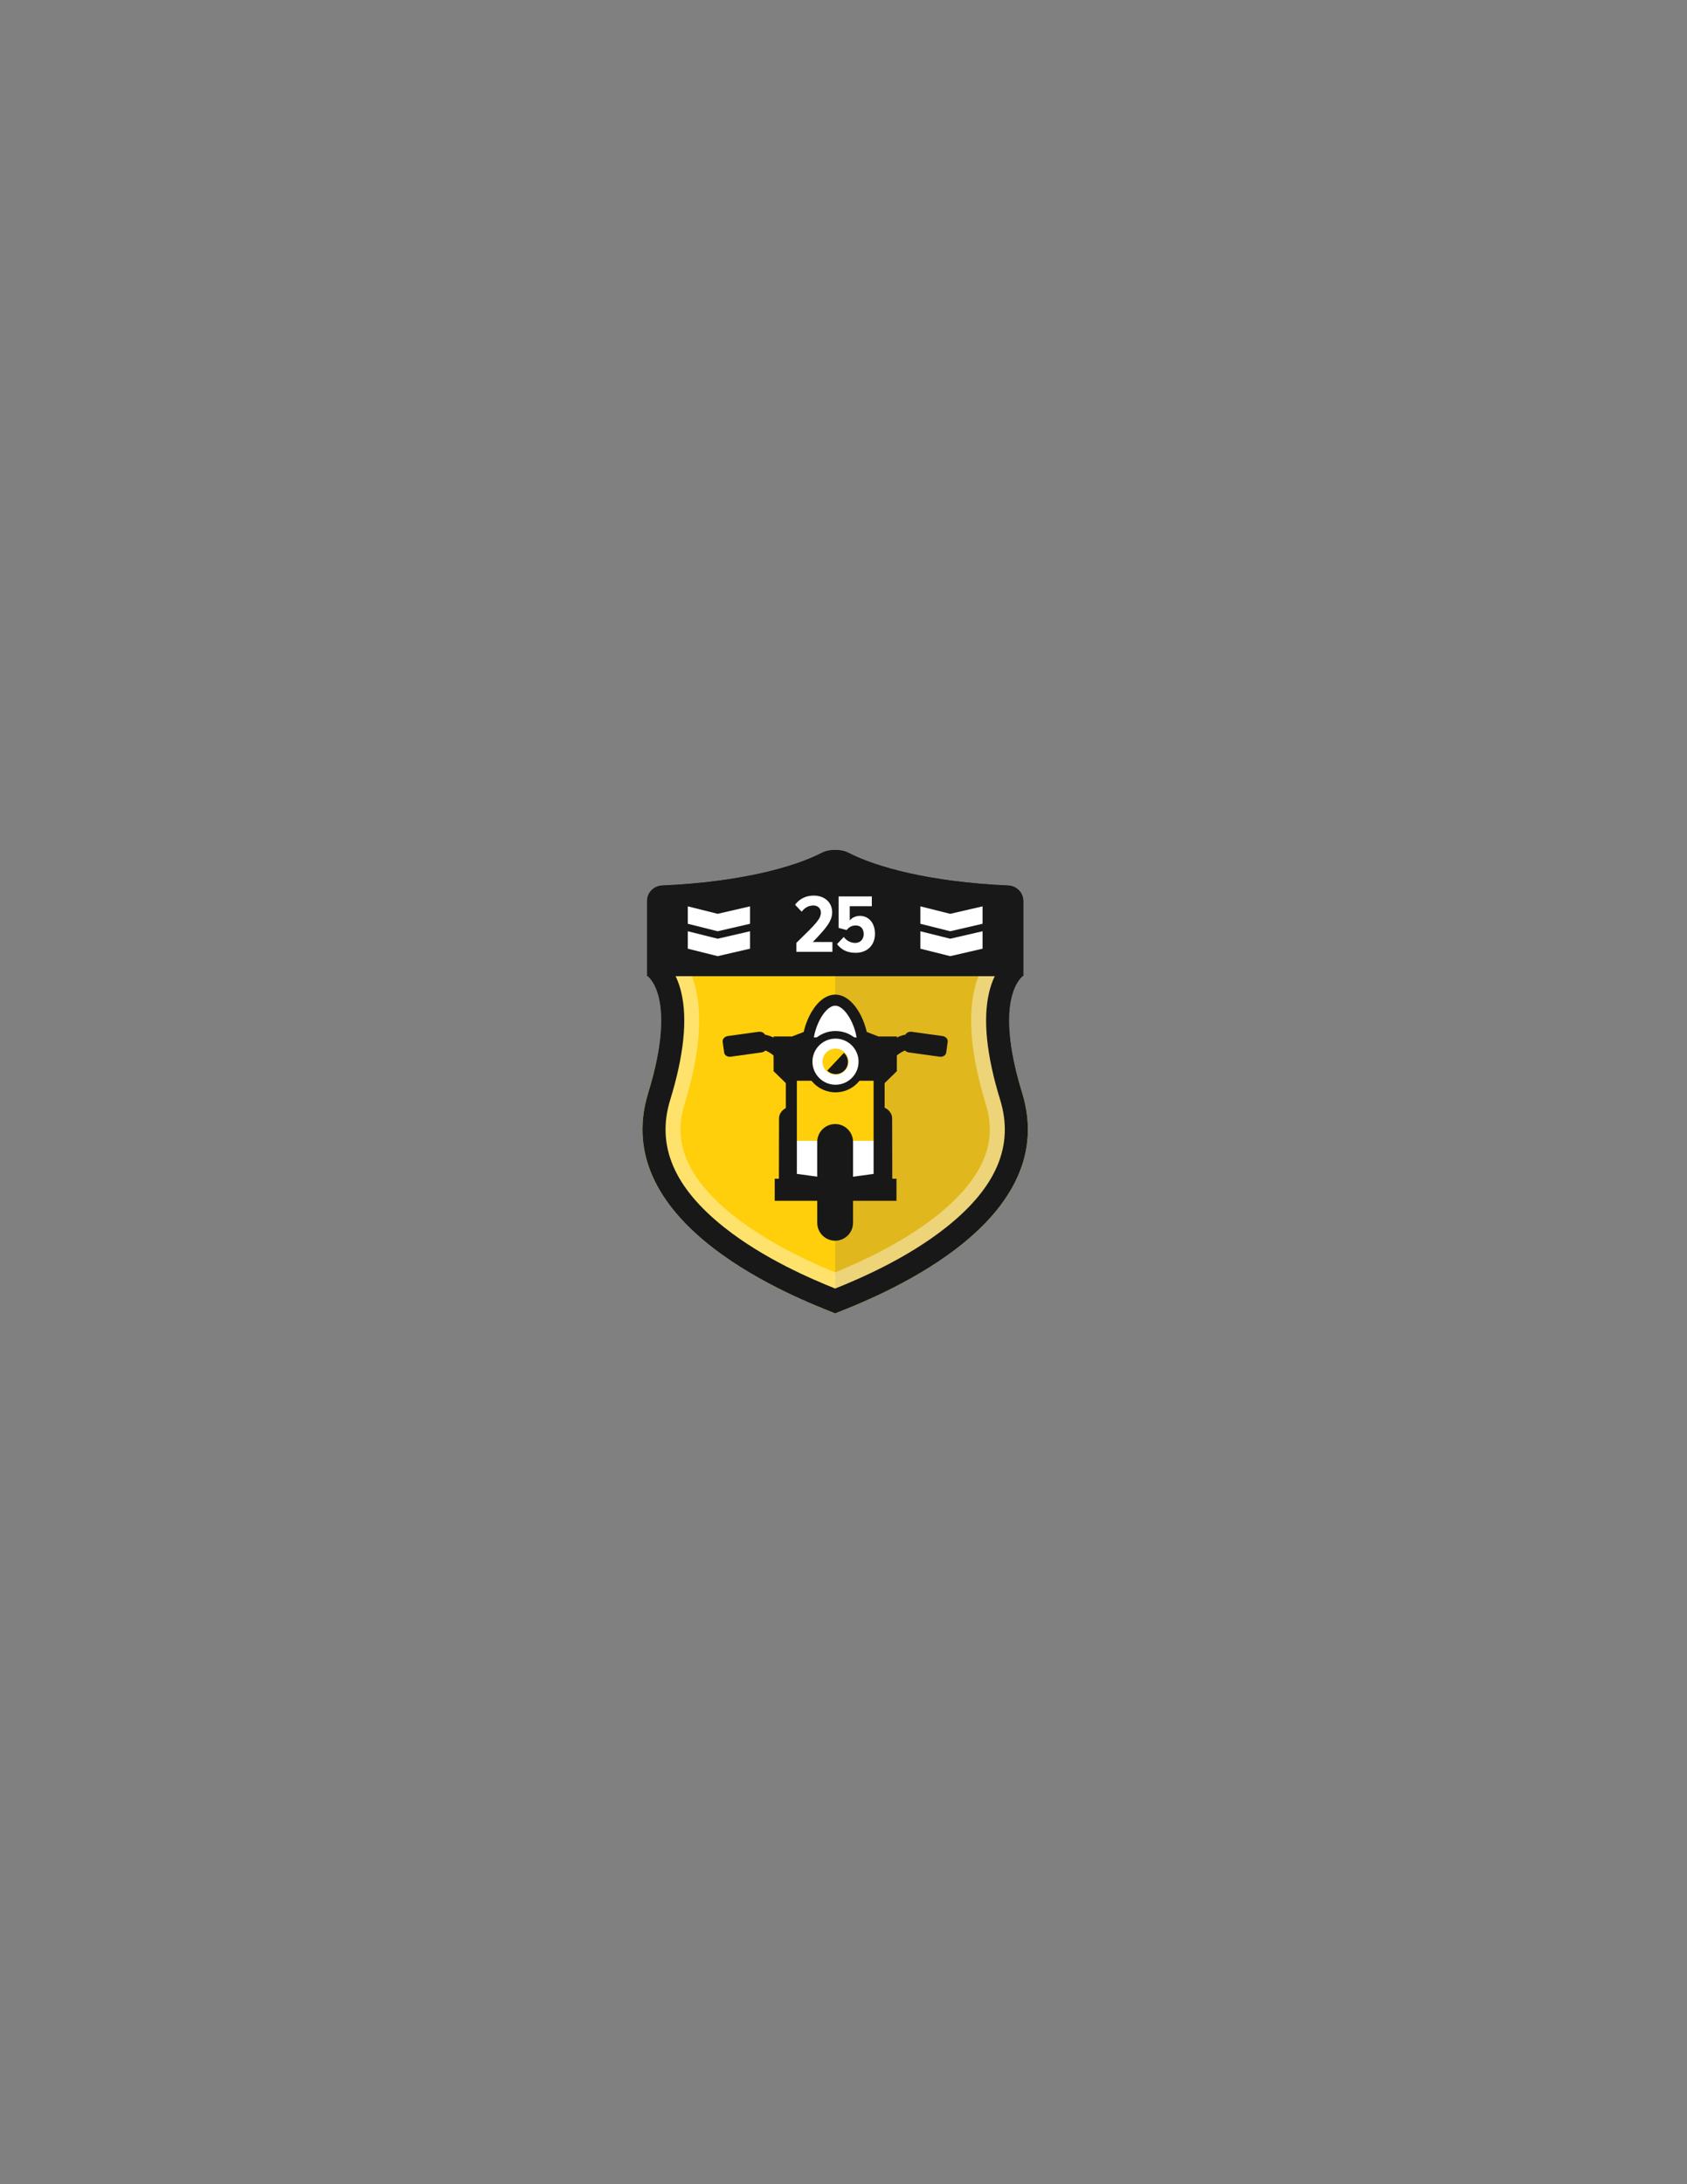 <?xml version="1.0" encoding="utf-8"?>
<!-- Generator: Adobe Illustrator 16.0.0, SVG Export Plug-In . SVG Version: 6.00 Build 0)  -->
<!DOCTYPE svg PUBLIC "-//W3C//DTD SVG 1.1//EN" "http://www.w3.org/Graphics/SVG/1.1/DTD/svg11.dtd">
<svg version="1.1" id="Layer_1" xmlns="http://www.w3.org/2000/svg" xmlns:xlink="http://www.w3.org/1999/xlink" x="0px" y="0px"
	 width="612px" height="792px" viewBox="0 0 612 792" enable-background="new 0 0 612 792" xml:space="preserve">
<rect x="0" y="0" width="612" height="792" fill="#808080" stroke="none"/>
<path fill="none" d="M346.63,60"/>
<path fill="none" d="M346.63,3305.597"/>
<path fill="#FECF0A" d="M370.816,396.303c-10.149-32.987-1.587-41.101,0.215-42.339h-67.616h-68.482
	c1.803,1.238,10.366,9.352,0.216,42.339c-14.918,48.481,55.285,74.915,67.834,79.935c0.137-0.054,0.282-0.112,0.433-0.172
	C317.052,470.639,385.572,444.257,370.816,396.303"/>
<g opacity="0.6">
	<g>
		<defs>
			<rect id="SVGID_1_" x="303" y="353.96" width="69.47" height="122.101"/>
		</defs>
		<clipPath id="SVGID_2_">
			<use xlink:href="#SVGID_1_"  overflow="visible"/>
		</clipPath>
		<path clip-path="url(#SVGID_2_)" fill="#CDA72C" d="M370.399,396.303c-10.15-32.987-1.587-41.101,0.215-42.339h-67.617v122.102
			C316.634,470.639,385.154,444.257,370.399,396.303"/>
	</g>
</g>
<g opacity="0.4">
	<g>
		<defs>
			<rect id="SVGID_3_" x="233.08" y="308.19" width="139.81" height="168.05"/>
		</defs>
		<clipPath id="SVGID_4_">
			<use xlink:href="#SVGID_3_"  overflow="visible"/>
		</clipPath>
		<path clip-path="url(#SVGID_4_)" fill="#FFFFFF" d="M302.983,322.247c12.873,6.204,32.308,10.53,54.447,12.167v14.542
			c-1.518,2.447-2.945,5.632-3.909,9.729c-2.504,10.653-1.12,24.675,4.109,41.677c2.329,7.567,1.856,14.6-1.444,21.498
			c-3.05,6.373-8.518,12.725-16.251,18.875c-12.737,10.132-28.211,17.049-36.952,20.637c-8.742-3.588-24.216-10.505-36.952-20.637
			c-7.733-6.15-13.201-12.502-16.251-18.875c-3.301-6.898-3.774-13.931-1.445-21.498c5.23-17.001,6.614-31.023,4.109-41.677
			c-0.963-4.097-2.39-7.282-3.909-9.729v-14.542C270.674,332.777,290.111,328.451,302.983,322.247 M302.983,308.186
			c-1.726,0-3.453,0.347-4.795,1.037c-9.941,5.12-29.271,10.588-57.983,11.864c-3.017,0.134-5.465,2.57-5.465,5.589v27.161
			c0,0,11.263,7.192,0.41,42.466c-14.918,48.482,55.285,74.915,67.834,79.934c12.548-5.019,82.751-31.451,67.833-79.934
			c-10.853-35.274,0.41-42.466,0.41-42.466v-27.161c0-3.019-2.449-5.455-5.465-5.589c-28.713-1.276-48.042-6.744-57.984-11.864
			C306.435,308.532,304.709,308.186,302.983,308.186"/>
	</g>
</g>
<path fill="#191818" d="M371.227,326.676c0-3.02-2.449-5.455-5.465-5.589c-28.712-1.276-48.042-6.744-57.984-11.865
	c-2.685-1.382-6.904-1.382-9.59,0c-9.942,5.121-29.271,10.589-57.984,11.865c-3.016,0.134-5.465,2.569-5.465,5.589v27.161
	c0,0,0.07,0.041,0.194,0.127h136.099c0.125-0.086,0.195-0.127,0.195-0.127V326.676z"/>
<path fill="#191818" d="M302.983,316.552c0.527,0,0.894,0.091,1.006,0.13c13.128,6.748,34.478,11.32,58.873,12.638v21.295
	c-1.498,2.069-3.057,5.072-4.054,9.313c-2.28,9.702-0.931,22.77,4.013,38.836c5.107,16.6-1.272,31.719-19.506,46.221
	c-14.387,11.444-31.92,18.869-40.332,22.248c-8.412-3.379-25.946-10.804-40.333-22.248c-18.232-14.502-24.613-29.621-19.505-46.221
	c4.943-16.066,6.294-29.134,4.013-38.836c-0.997-4.241-2.555-7.243-4.053-9.313V329.32c24.394-1.318,45.743-5.89,58.872-12.638
	C302.089,316.643,302.456,316.552,302.983,316.552 M302.983,308.186c-1.726,0-3.453,0.346-4.795,1.037
	c-9.941,5.12-29.271,10.588-57.983,11.864c-3.017,0.134-5.465,2.57-5.465,5.589v27.161c0,0,11.263,7.192,0.41,42.466
	c-14.918,48.482,55.285,74.915,67.834,79.934c12.548-5.019,82.751-31.451,67.833-79.934c-10.853-35.274,0.41-42.466,0.41-42.466
	v-27.161c0-3.019-2.449-5.455-5.465-5.589c-28.713-1.276-48.042-6.744-57.984-11.864
	C306.435,308.531,304.709,308.186,302.983,308.186"/>
<path fill="#FFFFFF" d="M288.91,345.132v-3.252c7.346-7.135,8.881-8.729,8.881-11.019c0-1.535-1.174-2.528-2.679-2.528
	c-1.777,0-3.192,0.813-4.275,2.258l-2.409-2.529c1.626-2.168,4.004-3.313,6.744-3.313c3.884,0,6.713,2.349,6.713,6.082
	c0,3.04-2.047,5.629-7.015,10.747h7.106v3.553H288.91z"/>
<path fill="#FFFFFF" d="M303.66,342.332l2.438-2.589c1.055,1.384,2.469,2.167,4.186,2.167c1.927,0,3.041-1.475,3.041-3.161
	c0-1.987-1.055-3.161-2.86-3.161c-1.354,0-2.379,0.482-3.312,1.656l-2.921-0.783v-11.41h12.042v3.552h-8.008v5.149
	c0.783-0.964,2.139-1.656,3.673-1.656c3.041,0,5.479,2.378,5.479,6.533c0,4.034-2.739,6.864-7.014,6.864
	C307.303,345.493,305.165,344.35,303.66,342.332"/>
<path fill="#191818" d="M287.798,401.138h30.674c2.852,0,5.171,1.97,5.18,4.399l0.048,22.449h-41.13l0.049-22.449
	C282.626,403.107,284.945,401.138,287.798,401.138"/>
<rect x="281.05" y="427.409" fill="#191818" width="44.17" height="8.005"/>
<path fill="#FECF0A" d="M318.288,377.825h-5.591c-1.144-6.24-5.052-15.168-9.698-15.168c-4.647,0-8.556,8.928-9.699,15.168h-5.59
	h-2.466v2.165v5.413v2.165l1.835,4.331v35.509h31.84v-35.509l1.835-4.331v-2.165v-5.413v-2.165H318.288z"/>
<rect x="286.739" y="413.675" fill="#FFFFFF" width="33.077" height="13.543"/>
<path fill="#FFFFFF" d="M313.455,377.176c0,5.74-4.652,10.393-10.393,10.393s-10.393-4.653-10.393-10.393
	s4.653-14.723,10.393-14.723S313.455,371.436,313.455,377.176"/>
<path fill="#191818" d="M293.31,389.474c-1.89,0-6.446-0.609-11.54-5.704c-4.082-4.081-7.137-3.261-7.266-3.224
	c-1.435,0.511-2.976-0.247-3.488-1.683c-0.513-1.435,0.273-3.027,1.708-3.539c2.3-0.822,7.615-0.789,12.947,4.544
	c4.336,4.336,7.661,4.093,7.796,4.083c1.513-0.218,2.872,0.836,3.088,2.345c0.215,1.509-0.868,2.911-2.376,3.126
	C294.062,389.438,293.762,389.474,293.31,389.474"/>
<path fill="#191818" d="M265.1,383.165l11.151-1.549c1.185-0.164,2.034-1.096,1.897-2.081l-0.545-3.925
	c-0.137-0.984-1.208-1.65-2.392-1.485l-11.151,1.549c-1.185,0.164-2.034,1.096-1.897,2.081l0.545,3.925
	C262.845,382.664,263.916,383.33,265.1,383.165"/>
<path fill="#191818" d="M312.656,389.474c-0.453,0-0.752-0.035-0.87-0.052c-1.508-0.215-2.556-1.613-2.34-3.122
	c0.212-1.488,1.574-2.52,3.062-2.35c0.237,0.02,3.523,0.181,7.785-4.083c5.334-5.333,10.646-5.367,12.947-4.544
	c1.436,0.512,2.184,2.091,1.671,3.526c-0.513,1.436-2.092,2.184-3.526,1.671c-0.055-0.013-3.109-0.831-7.188,3.249
	C319.103,388.863,314.545,389.474,312.656,389.474"/>
<path fill="#191818" d="M303.073,431.593l-17.995-2.437v-36.414l-4.438-4.331v-12.586h6.696l4.226-1.637
	c1.548-6.752,5.907-13.531,11.437-13.531c5.531,0,9.891,6.779,11.438,13.531l4.226,1.637h6.697v12.586l-4.439,4.331v36.412
	L303.073,431.593z M289.078,425.661l13.992,1.895l13.849-1.892v-34.607l4.439-4.331v-6.9h-3.445l-6.981-2.705l-0.201-1.1
	c-1.11-6.053-4.722-11.363-7.732-11.363c-3.009,0-6.622,5.311-7.73,11.363l-0.202,1.1l-6.981,2.705h-3.444v6.9l4.438,4.331V425.661z
	"/>
<path fill="#191818" d="M340.865,383.165l-11.151-1.549c-1.185-0.164-2.034-1.096-1.896-2.081l0.545-3.925
	c0.137-0.984,1.208-1.65,2.392-1.485l11.152,1.549c1.184,0.164,2.033,1.096,1.896,2.081l-0.545,3.925
	C343.121,382.664,342.05,383.33,340.865,383.165"/>
<polygon fill="#191818" points="283.425,378.187 293.247,376.165 313.021,376.165 318.796,378.042 323.357,377.825 323.357,387.569 
	318.919,391.899 287.611,391.899 282.64,387.569 "/>
<path fill="#FECF0A" d="M312.842,384.971c0,5.381-4.361,9.743-9.743,9.743s-9.744-4.362-9.744-9.743s4.362-9.743,9.744-9.743
	S312.842,379.59,312.842,384.971"/>
<path fill="#FFFFFF" d="M303.099,380.244c2.606,0,4.726,2.12,4.726,4.727c0,2.605-2.12,4.726-4.726,4.726
	c-2.606,0-4.726-2.12-4.726-4.726C298.373,382.364,300.492,380.244,303.099,380.244 M303.099,375.228
	c-5.381,0-9.743,4.362-9.743,9.743c0,5.382,4.362,9.743,9.743,9.743s9.743-4.361,9.743-9.743
	C312.842,379.589,308.479,375.228,303.099,375.228"/>
<path fill="#191818" d="M303.099,396.093c-6.133,0-11.124-4.989-11.124-11.123c0-6.133,4.991-11.123,11.124-11.123
	s11.123,4.99,11.123,11.123C314.222,391.104,309.231,396.093,303.099,396.093 M303.099,376.607c-4.612,0-8.364,3.751-8.364,8.363
	s3.752,8.364,8.364,8.364c4.612,0,8.363-3.752,8.363-8.364S307.711,376.607,303.099,376.607"/>
<path fill="#191818" d="M306.143,381.782l-6.028,6.416c0.795,0.782,1.885,1.265,3.088,1.265c2.433,0,4.404-1.971,4.404-4.403
	C307.606,383.758,307.041,382.588,306.143,381.782"/>
<path fill="#191818" d="M302.969,407.579c-3.587,0-6.496,2.908-6.496,6.496v29.317c0,3.588,2.909,6.496,6.496,6.496
	c3.588,0,6.496-2.908,6.496-6.496v-29.317C309.465,410.487,306.557,407.579,302.969,407.579"/>
<polygon fill="#FFFFFF" points="272.089,334.968 260.349,337.677 249.513,334.968 249.513,328.646 260.349,331.355 272.089,328.646 
	"/>
<polygon fill="#FFFFFF" points="272.089,343.998 260.349,346.707 249.513,343.998 249.513,337.676 260.349,340.386 272.089,337.676 
	"/>
<polygon fill="#FFFFFF" points="356.453,334.968 344.713,337.677 333.877,334.968 333.877,328.646 344.713,331.355 356.453,328.646 
	"/>
<polygon fill="#FFFFFF" points="356.453,343.998 344.713,346.707 333.877,343.998 333.877,337.676 344.713,340.386 356.453,337.676 
	"/>
</svg>
